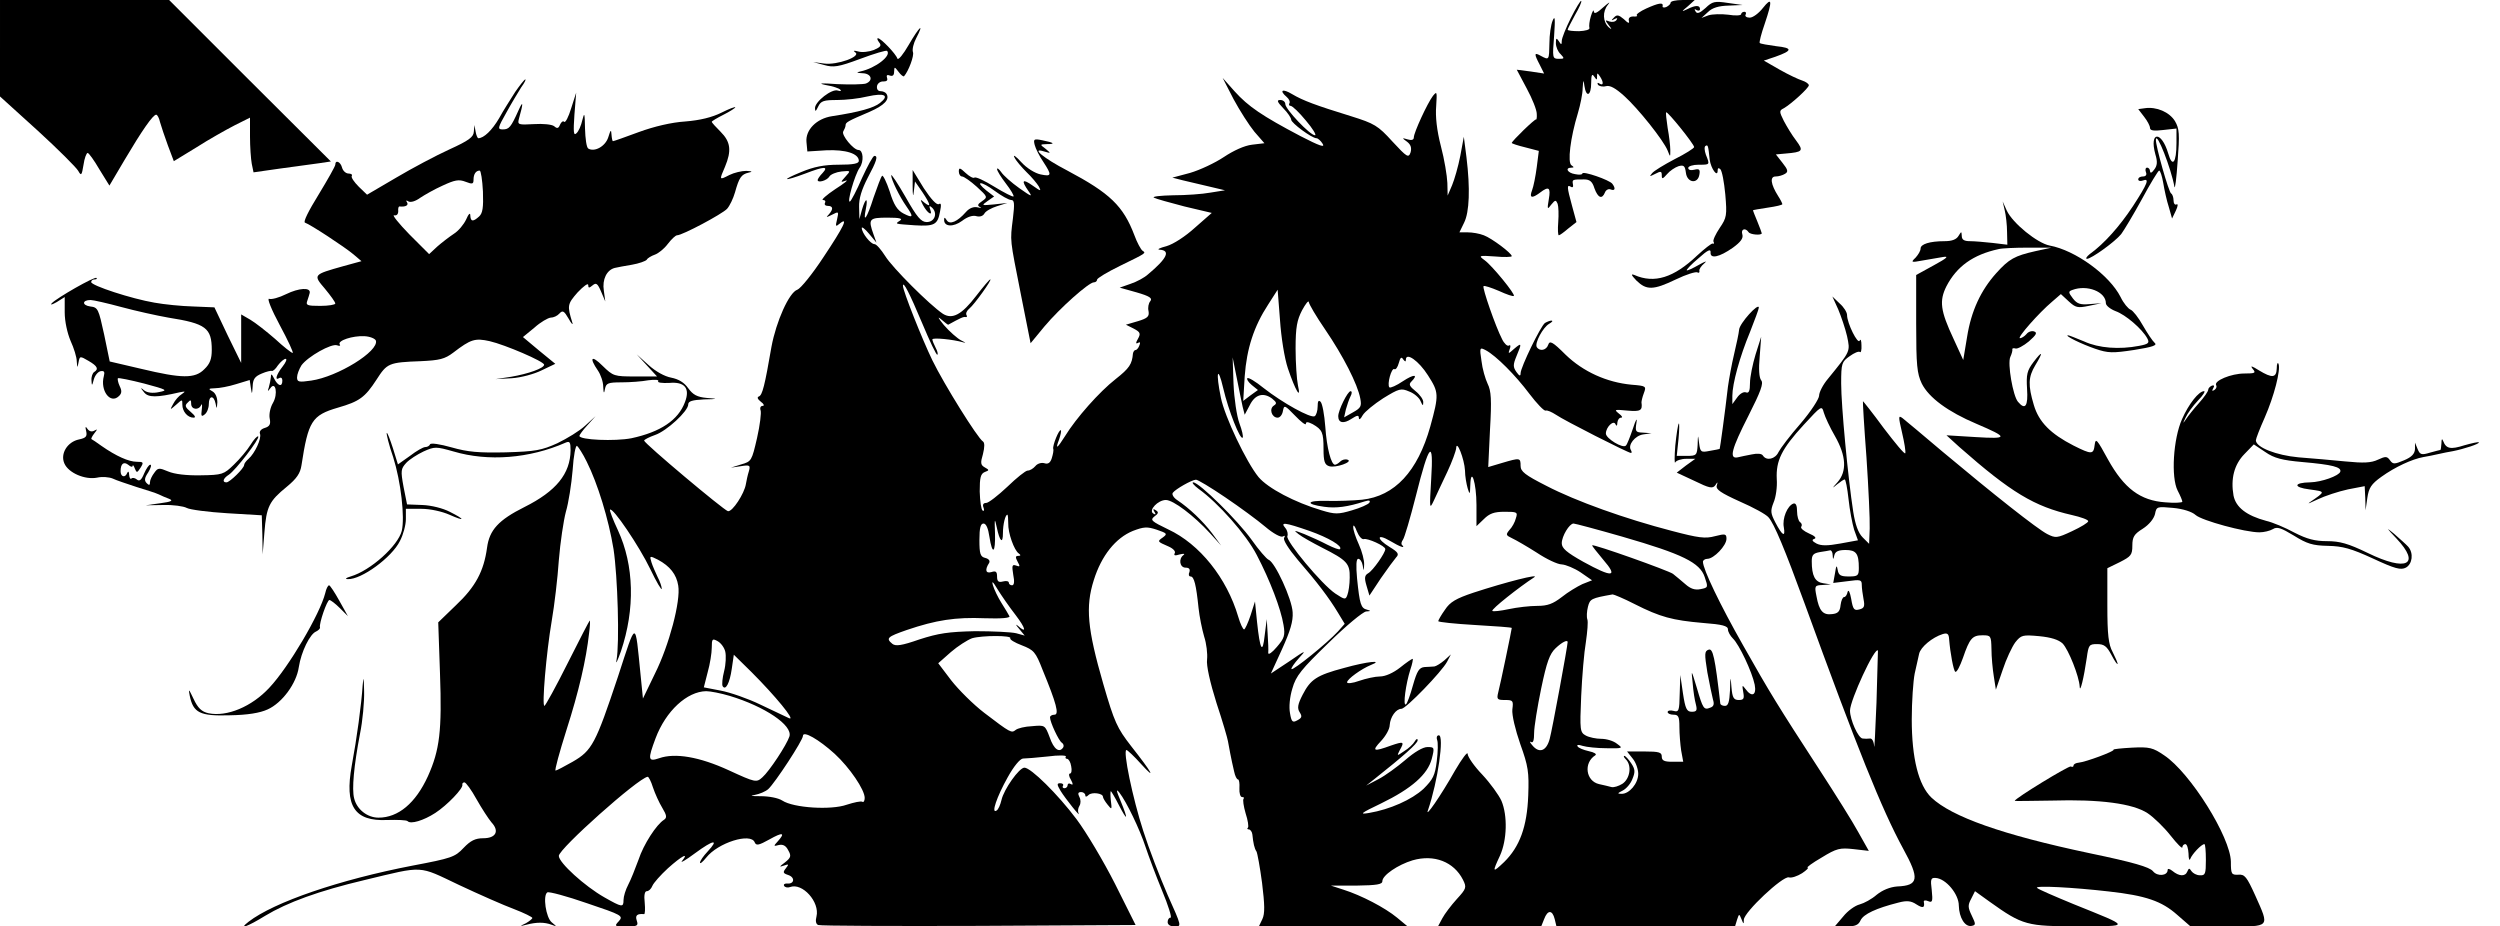 <?xml version="1.0" standalone="no"?>
<!DOCTYPE svg PUBLIC "-//W3C//DTD SVG 20010904//EN"
 "http://www.w3.org/TR/2001/REC-SVG-20010904/DTD/svg10.dtd">
<svg version="1.0" xmlns="http://www.w3.org/2000/svg"
 width="850pt" height="315pt" viewBox="0 0 850 315"
 preserveAspectRatio="xMidYMid meet">
<g transform="translate(0,315) scale(0.1,-0.1)"
fill="#000000" stroke="none">
<path d="M0 2986 l0 -164 128 -116 c70 -64 132 -126 138 -137 10 -18 12 -16
18 21 3 22 10 40 14 40 4 0 22 -25 40 -56 l34 -55 52 88 c58 98 96 153 107
153 4 0 10 -11 13 -25 4 -14 16 -50 27 -80 l20 -53 77 47 c42 27 101 60 130
75 l52 26 0 -64 c0 -35 3 -77 6 -93 l6 -29 91 13 c51 7 110 15 132 18 l40 6
-275 274 -275 275 -288 0 -287 0 0 -164z"/>
<path d="M5341 3089 c-17 -34 -31 -69 -31 -78 0 -14 -2 -14 -10 -1 -8 12 -10
11 -10 -7 0 -12 7 -29 16 -37 14 -15 13 -16 -6 -16 -22 0 -22 3 -16 78 4 59 3
71 -5 52 -6 -14 -11 -49 -11 -77 -1 -58 -1 -58 -29 -43 -23 13 -24 8 -4 -30
l15 -30 -46 7 -47 6 34 -64 c19 -35 34 -73 34 -86 1 -12 -1 -21 -2 -19 -4 3
-83 -74 -83 -80 0 -2 21 -9 46 -15 l46 -12 -7 -55 c-4 -31 -11 -66 -16 -79
-10 -26 -1 -29 27 -8 30 23 37 18 30 -22 -6 -35 -5 -37 8 -19 14 17 16 17 22
3 3 -9 4 -37 2 -62 -2 -25 -1 -45 2 -45 3 0 17 10 32 23 l28 22 -15 55 c-18
66 -18 73 -4 65 6 -4 9 0 7 8 -3 17 -2 17 38 17 19 0 28 -7 35 -30 12 -33 26
-39 36 -14 3 8 12 13 19 10 15 -6 18 3 6 19 -9 13 -102 45 -102 35 0 -4 -11
-5 -25 -2 -26 4 -35 22 -12 22 9 0 9 2 0 8 -14 9 -4 93 22 178 8 27 16 65 16
84 2 30 3 31 6 8 6 -41 23 -34 23 10 0 27 3 33 10 22 9 -13 10 -13 10 0 0 13
1 13 10 0 13 -20 12 -33 -2 -24 -6 4 -8 3 -5 -4 4 -5 16 -8 27 -5 14 4 33 -7
62 -33 47 -42 134 -151 148 -186 9 -23 9 -23 9 2 0 14 -4 48 -9 75 -4 28 -7
51 -5 53 4 5 95 -108 95 -118 0 -4 -30 -23 -66 -41 -36 -19 -71 -40 -77 -48
-10 -12 -9 -12 11 -2 19 10 22 9 22 -5 0 -14 3 -13 18 4 9 11 27 23 39 27 18
5 22 1 25 -22 4 -35 41 -40 46 -6 3 17 -1 20 -17 16 -12 -3 -21 -1 -21 6 0 6
16 11 35 11 39 0 39 -1 25 34 -5 14 -6 28 -1 30 8 5 9 1 14 -47 4 -30 27 -62
27 -37 0 9 3 10 9 5 6 -6 13 -44 17 -86 6 -71 5 -79 -19 -114 -14 -21 -24 -42
-21 -47 3 -5 2 -8 -3 -6 -4 1 -28 -18 -53 -41 -79 -75 -145 -96 -213 -66 -13
5 -11 0 7 -19 34 -33 57 -33 134 4 35 17 68 27 73 24 5 -3 8 -1 7 5 -2 5 6 17
17 26 11 9 3 7 -18 -5 -21 -12 -40 -21 -42 -19 -2 2 16 21 40 41 31 28 42 33
41 20 -2 -23 29 -17 76 16 26 19 36 32 32 45 -6 18 10 24 21 8 5 -9 45 -12 45
-4 0 2 -7 20 -15 40 -8 19 -15 37 -15 38 0 1 23 5 50 9 28 4 50 9 50 12 0 2
-6 15 -14 27 -26 41 -29 67 -9 67 10 0 24 4 32 9 12 7 10 14 -9 38 l-22 28 33
3 c59 5 62 9 36 44 -14 18 -32 48 -42 67 -16 32 -16 35 0 43 26 15 85 69 85
78 0 5 -10 12 -22 16 -13 4 -47 20 -77 37 l-54 31 39 13 c59 21 60 30 3 36
-28 4 -54 8 -56 11 -2 2 5 31 17 65 27 80 25 93 -6 54 -14 -18 -34 -33 -45
-33 -11 0 -17 5 -14 10 3 6 1 10 -4 10 -6 0 -11 -4 -11 -8 0 -5 -20 -6 -44 -2
-24 3 -54 2 -67 -2 l-24 -9 22 20 c15 15 37 21 70 22 l48 2 -50 7 c-45 7 -53
5 -76 -17 -20 -18 -29 -21 -34 -12 -5 8 -4 10 3 5 7 -4 12 -2 12 3 0 14 -15
14 -43 0 -21 -10 -21 -9 2 10 l23 21 -41 0 c-23 0 -41 -4 -41 -9 0 -5 -7 -11
-15 -15 -8 -3 -14 -1 -12 3 3 14 -14 11 -56 -8 -20 -9 -35 -20 -32 -23 4 -3
-2 -5 -12 -4 -11 0 -17 -5 -15 -14 3 -11 -2 -10 -17 5 -18 15 -24 16 -34 5
-10 -10 -9 -11 2 -5 9 5 12 4 7 -3 -4 -6 -14 -8 -24 -5 -15 6 -16 5 -2 -13 11
-14 11 -16 0 -7 -21 19 -22 54 -3 77 10 12 3 8 -15 -8 -22 -20 -32 -25 -33
-15 0 8 -5 1 -10 -16 -5 -16 -7 -34 -5 -40 2 -6 -14 -10 -35 -11 -22 0 -39 2
-39 5 0 3 12 26 25 50 14 24 24 46 21 48 -2 2 -18 -24 -35 -58z"/>
<path d="M3090 2998 c-19 -33 -36 -54 -39 -47 -5 16 -56 69 -66 69 -4 0 -2 -6
4 -14 9 -11 5 -16 -18 -26 -16 -6 -40 -9 -53 -5 -15 4 -19 3 -10 -3 21 -14
-62 -44 -106 -38 l-37 5 37 -10 c32 -9 48 -7 123 21 48 18 89 30 91 27 16 -16
-39 -59 -91 -70 -15 -3 -13 -5 8 -6 30 -1 37 -25 11 -35 -9 -3 -53 -4 -98 -2
-55 4 -67 3 -39 -3 24 -4 46 -11 50 -16 5 -4 1 -6 -8 -3 -20 8 -79 -38 -78
-60 0 -13 3 -11 11 6 9 19 19 22 64 22 29 0 75 5 103 12 59 13 76 4 43 -22
-21 -17 -71 -31 -163 -45 -53 -8 -91 -47 -87 -88 l3 -32 64 4 c66 3 111 -11
111 -36 0 -9 -18 -13 -68 -13 -50 0 -85 -7 -128 -25 -71 -29 -61 -33 14 -5 65
25 80 25 59 2 -10 -10 -17 -21 -17 -24 0 -11 32 -2 40 12 4 7 23 15 41 17 32
3 32 3 14 -17 -18 -20 -18 -21 1 -14 10 3 -6 -10 -36 -29 -30 -20 -49 -37 -42
-37 7 0 10 -4 7 -10 -3 -5 1 -10 9 -10 19 0 20 -11 4 -29 -11 -11 -9 -11 11
-1 23 12 23 11 17 -16 -6 -24 -5 -26 8 -15 33 27 14 -11 -54 -113 -38 -58 -78
-107 -89 -111 -28 -9 -72 -108 -88 -194 -23 -133 -31 -165 -43 -169 -7 -3 -4
-9 7 -18 10 -7 13 -14 6 -14 -7 0 -10 -7 -7 -15 3 -8 -2 -50 -12 -94 -18 -78
-19 -80 -54 -90 l-35 -11 34 5 c31 5 33 3 27 -18 -4 -12 -8 -32 -10 -43 -5
-32 -46 -95 -61 -92 -15 4 -284 230 -285 240 0 3 17 12 37 19 39 13 113 81
113 104 0 11 14 15 53 17 49 1 50 2 10 5 -33 3 -47 11 -63 33 -14 20 -33 31
-58 36 -22 4 -53 21 -77 43 l-40 36 34 -37 35 -38 -74 0 c-72 0 -75 1 -111 36
-38 38 -47 29 -16 -16 9 -13 18 -38 18 -55 1 -23 3 -25 6 -7 4 19 10 22 56 22
29 0 70 3 91 7 23 3 37 2 34 -3 -4 -5 13 -7 37 -6 53 5 72 -18 54 -65 -23 -62
-84 -102 -182 -123 -56 -11 -177 -6 -177 8 0 3 12 20 27 36 l28 31 -35 -32
c-19 -18 -62 -44 -95 -60 -53 -24 -74 -28 -175 -31 -92 -2 -129 1 -185 17 -39
11 -71 16 -73 10 -2 -5 -9 -9 -16 -9 -7 0 -30 -13 -52 -30 l-41 -29 -17 55
c-10 31 -19 54 -21 52 -2 -2 7 -40 22 -83 26 -82 40 -204 29 -250 -13 -51
-106 -135 -174 -155 -17 -5 -20 -9 -9 -9 45 -2 149 73 177 130 11 21 20 54 20
74 l0 35 53 0 c30 0 70 -9 95 -20 54 -24 55 -17 1 10 -23 12 -63 22 -93 23
l-52 2 -12 60 c-10 55 -9 61 9 81 11 12 38 29 59 39 38 17 42 17 102 0 118
-35 258 -24 381 30 14 6 17 2 17 -26 -1 -80 -49 -139 -157 -193 -88 -44 -119
-78 -127 -138 -11 -80 -39 -133 -106 -196 l-60 -58 6 -174 c7 -194 -1 -260
-41 -349 -42 -92 -101 -141 -168 -141 -38 0 -74 28 -83 66 -8 31 -1 109 20
219 9 44 15 109 14 145 -1 48 -2 53 -5 20 -4 -64 -20 -182 -37 -273 -25 -138
9 -190 120 -185 35 1 66 0 70 -4 10 -11 54 2 94 28 40 26 96 84 92 96 -1 4 2
8 7 8 5 0 24 -26 41 -57 18 -32 41 -67 51 -79 28 -30 15 -54 -28 -54 -27 0
-43 -8 -67 -33 -29 -31 -41 -35 -173 -60 -249 -48 -471 -124 -558 -191 -36
-28 -4 -17 56 20 76 46 183 85 339 122 204 49 180 50 321 -17 68 -32 152 -69
187 -82 34 -13 62 -27 62 -30 0 -3 -10 -11 -22 -18 -23 -11 -23 -11 2 -5 34 9
61 9 85 0 19 -7 19 -7 1 8 -20 16 -31 92 -15 102 6 3 66 -13 135 -37 119 -40
124 -43 108 -61 -16 -17 -15 -18 25 -18 38 0 42 2 36 20 -6 18 1 24 25 22 3 0
4 17 2 39 -3 25 0 39 7 39 7 0 15 8 19 18 4 10 28 37 53 60 47 42 73 56 48 25
-8 -9 12 2 44 26 64 47 83 49 43 6 -15 -16 -26 -32 -26 -38 0 -5 9 2 21 17 40
51 152 86 165 52 5 -12 14 -10 50 10 46 26 55 23 28 -7 -15 -16 -14 -17 4 -12
14 3 24 -2 32 -18 11 -19 9 -25 -11 -41 -20 -15 -21 -17 -4 -11 17 6 18 5 7
-9 -11 -14 -10 -17 8 -23 24 -8 21 -31 -3 -29 -9 1 -14 -3 -11 -8 3 -5 12 -7
20 -4 42 16 102 -51 90 -100 -4 -15 -2 -26 6 -29 7 -3 253 -4 546 -3 l533 3
-70 140 c-39 77 -98 176 -131 220 -63 84 -155 175 -177 175 -18 0 -70 -74 -78
-110 -4 -17 -11 -33 -17 -36 -19 -12 1 47 38 113 21 38 42 63 52 64 9 0 47 3
84 7 37 5 64 4 62 0 -3 -4 -1 -8 4 -8 5 0 12 -11 14 -25 3 -14 1 -25 -4 -25
-5 0 -4 -10 3 -21 8 -15 8 -19 0 -15 -6 4 -11 2 -11 -3 0 -6 -5 -11 -11 -11
-5 0 -8 4 -5 8 3 5 -1 9 -9 9 -12 0 -12 -4 1 -26 16 -26 71 -95 61 -76 -3 6
-2 17 3 25 5 8 5 21 0 30 -6 12 -5 17 6 17 7 0 14 -5 14 -11 0 -6 4 -6 11 1
11 11 49 6 49 -6 0 -4 7 -16 16 -27 14 -18 15 -17 11 13 -2 18 -2 33 0 33 1 0
14 -21 27 -47 30 -58 33 -52 6 14 -15 35 -16 43 -4 28 24 -31 69 -124 89 -185
10 -30 35 -97 56 -148 21 -50 34 -92 29 -92 -6 0 -10 -7 -10 -15 0 -9 9 -15
24 -15 24 0 24 0 -24 107 -26 60 -64 158 -83 218 -36 111 -70 275 -57 275 3 0
26 -21 50 -48 53 -58 37 -29 -34 61 -48 62 -57 81 -95 212 -54 187 -61 262
-32 353 26 83 74 143 133 167 37 14 48 15 81 4 35 -12 37 -14 21 -26 -20 -14
-20 -14 19 -31 16 -7 25 -17 21 -23 -4 -8 1 -9 17 -4 13 3 19 3 13 -2 -18 -13
-13 -43 7 -43 12 0 16 -5 13 -15 -4 -8 -2 -15 4 -15 12 0 19 -29 27 -107 3
-29 12 -73 19 -97 8 -24 12 -59 10 -78 -3 -20 10 -78 32 -148 21 -63 38 -122
39 -130 3 -17 11 -61 21 -103 3 -15 9 -27 13 -27 4 0 6 -13 5 -30 -1 -16 3
-30 9 -30 6 0 8 -2 5 -6 -3 -3 0 -25 7 -49 8 -24 11 -46 8 -49 -4 -3 -2 -6 3
-6 5 0 11 -8 12 -17 3 -30 7 -48 14 -58 3 -5 12 -54 19 -107 9 -74 10 -104 1
-123 l-12 -25 253 0 252 1 -35 29 c-41 34 -122 76 -182 95 l-43 14 88 0 c68 1
87 4 87 15 0 20 53 56 103 71 73 21 140 -5 171 -66 13 -26 12 -30 -21 -66 -19
-21 -41 -50 -49 -65 l-15 -28 176 0 175 0 10 25 c12 32 28 32 36 0 l6 -25 303
0 304 0 7 23 c7 21 7 21 15 2 7 -18 8 -18 8 -2 1 26 132 149 153 144 9 -3 29
4 45 14 15 10 24 19 19 19 -6 0 16 16 47 34 52 32 63 34 109 29 l52 -6 -36 64
c-19 35 -78 129 -130 209 -145 223 -170 264 -261 425 -79 139 -137 260 -137
285 0 5 7 10 15 10 22 0 65 45 65 68 0 17 -4 18 -39 9 -33 -9 -56 -6 -147 18
-158 41 -326 101 -426 153 -73 37 -88 49 -88 68 0 28 -2 28 -63 10 l-47 -14 6
127 c6 102 4 132 -8 156 -8 17 -18 51 -21 78 -7 46 -6 47 15 36 35 -19 100
-84 148 -148 25 -33 50 -59 55 -57 6 2 21 -5 35 -14 27 -19 246 -130 255 -130
4 0 3 4 0 10 -11 17 14 49 42 53 l28 4 -28 2 c-26 1 -28 3 -23 34 3 19 -2 11
-12 -20 -10 -29 -20 -55 -24 -58 -10 -11 -68 24 -68 41 0 22 27 48 33 31 3 -7
6 -5 6 6 1 9 6 17 13 17 6 0 3 6 -8 14 -17 14 -15 14 29 10 45 -4 52 0 48 28
0 4 3 18 8 31 9 24 8 25 -42 29 -84 8 -164 44 -224 102 -44 44 -54 49 -59 34
-6 -19 -29 -24 -39 -8 -8 13 21 67 42 79 10 6 14 10 8 11 -5 0 -15 -4 -22 -8
-14 -9 -83 -151 -83 -171 0 -11 -4 -10 -14 4 -12 17 -12 25 0 54 19 45 18 47
-8 25 -20 -18 -21 -18 -15 -1 4 10 3 16 -3 12 -5 -3 -16 7 -23 22 -22 42 -68
175 -63 180 2 3 26 -5 52 -16 26 -12 49 -20 51 -17 6 5 -73 102 -99 121 -22
16 -21 17 35 13 31 -3 57 -2 57 1 0 10 -68 61 -95 71 -15 6 -39 10 -55 10
l-28 0 16 33 c18 36 21 116 8 222 l-9 70 -12 -65 c-7 -36 -20 -81 -28 -100
l-15 -35 -1 43 c-1 24 -10 80 -22 125 -14 54 -19 101 -16 136 3 49 3 52 -11
35 -19 -25 -65 -125 -65 -141 0 -9 -8 -11 -21 -7 -20 6 -20 5 -2 -8 13 -10 16
-21 12 -36 -7 -20 -12 -17 -62 37 -49 54 -61 61 -141 86 -120 37 -163 53 -200
75 -33 20 -45 13 -18 -10 8 -7 12 -16 9 -21 -3 -5 -1 -9 4 -9 6 0 29 -22 52
-50 23 -27 37 -50 31 -50 -17 0 -101 89 -101 106 0 8 -8 14 -17 14 -13 0 -11
-6 10 -28 15 -15 27 -33 27 -39 0 -11 70 -63 86 -63 5 0 15 -9 21 -19 9 -14
-11 -7 -75 26 -131 69 -178 101 -224 152 l-41 46 37 -72 c21 -39 53 -89 71
-111 l34 -39 -42 -5 c-26 -3 -63 -20 -96 -42 -30 -20 -81 -44 -115 -54 l-60
-16 35 -9 c18 -4 59 -14 89 -21 l55 -13 -50 -8 c-27 -5 -84 -9 -127 -9 -42 -1
-71 -4 -65 -8 7 -4 54 -17 104 -30 l93 -22 -57 -50 c-33 -30 -73 -56 -97 -63
-23 -6 -33 -11 -24 -12 39 -2 27 -29 -39 -84 -12 -11 -38 -25 -59 -32 l-37
-13 57 -16 c45 -13 55 -20 47 -30 -6 -7 -9 -22 -6 -34 3 -18 -3 -24 -36 -34
l-41 -12 26 -13 c23 -12 25 -17 15 -35 -8 -14 -8 -18 0 -14 7 5 9 1 5 -8 -3
-9 -9 -16 -13 -16 -4 0 -8 -6 -9 -12 -3 -36 -12 -50 -59 -87 -55 -43 -134
-132 -172 -194 -27 -43 -34 -47 -20 -11 5 15 8 29 6 31 -6 5 -29 -52 -26 -63
2 -5 -1 -19 -5 -32 -5 -16 -13 -21 -25 -17 -10 3 -24 -1 -31 -10 -7 -8 -18
-15 -26 -15 -7 0 -38 -25 -69 -55 -32 -30 -64 -55 -72 -55 -10 0 -13 -6 -9
-16 3 -8 2 -13 -3 -10 -5 3 -9 32 -10 65 0 47 3 60 17 66 16 6 16 7 0 16 -14
8 -15 15 -6 45 6 24 6 39 0 43 -18 11 -132 194 -172 276 -34 70 -100 236 -100
253 0 19 23 -26 65 -126 26 -62 49 -111 52 -108 3 2 0 13 -6 24 -6 12 -11 24
-11 28 0 7 71 0 105 -10 11 -3 8 -1 -6 6 -14 7 -41 31 -60 53 -18 22 -23 31
-10 20 13 -11 24 -20 25 -19 40 22 52 28 59 26 5 -1 6 2 3 7 -3 5 1 15 10 22
17 14 78 99 71 99 -3 0 -24 -25 -48 -56 -49 -64 -81 -81 -113 -61 -45 30 -172
157 -196 196 -14 22 -30 41 -37 41 -13 0 -43 38 -43 55 0 5 11 -3 25 -20 l25
-30 -10 28 c-19 53 -15 57 48 57 40 0 53 -3 42 -10 -18 -12 -19 -11 50 -16 67
-4 78 2 86 46 5 24 4 31 -4 26 -7 -4 -26 16 -51 54 l-38 62 0 -54 c0 -33 2
-41 4 -19 l4 34 25 -36 c28 -42 31 -55 7 -36 -15 13 -15 12 -5 -8 15 -28 34
-40 25 -16 -5 14 -3 15 6 7 20 -19 9 -49 -18 -49 -19 0 -33 16 -72 85 -27 47
-49 80 -49 74 0 -14 28 -72 52 -106 25 -36 23 -41 -10 -24 -21 11 -33 29 -47
75 -11 33 -23 57 -26 53 -4 -4 -16 -37 -29 -74 -22 -70 -37 -91 -26 -38 8 40
-1 38 -13 -2 l-9 -33 -1 41 c-1 29 9 60 29 99 31 58 36 75 23 75 -5 0 -23 -34
-42 -75 -18 -42 -37 -78 -41 -80 -12 -8 16 91 33 115 15 21 12 60 -4 60 -17 0
-59 51 -52 63 4 7 8 16 8 21 0 10 7 14 82 46 50 22 69 42 57 61 -3 5 -12 9
-20 9 -9 0 -14 7 -12 18 2 9 12 16 22 15 11 0 15 4 12 12 -3 9 0 12 10 8 9 -3
14 1 14 13 1 18 1 18 15 0 8 -11 17 -18 19 -15 15 17 35 70 30 82 -3 9 2 30
11 47 29 56 11 40 -25 -22z m1289 -1101 c25 -74 46 -110 34 -57 -4 19 -8 76
-8 125 0 73 5 97 22 130 12 22 22 35 23 28 0 -6 25 -49 56 -94 60 -88 110
-185 119 -234 5 -26 2 -32 -25 -47 l-30 -17 6 27 c4 15 11 35 16 45 5 9 5 17
0 17 -10 0 -42 -65 -42 -85 0 -23 18 -27 45 -9 20 13 25 13 25 3 1 -8 6 -4 13
9 7 12 39 38 70 58 54 33 60 35 88 23 17 -6 35 -22 39 -33 7 -16 9 -17 9 -4 1
9 -11 26 -26 38 -20 16 -24 23 -15 32 26 26 10 27 -28 2 -22 -15 -43 -24 -46
-21 -9 9 7 68 17 62 4 -3 11 6 15 21 5 19 9 22 15 12 6 -8 9 -9 9 -1 0 27 44
-4 75 -53 37 -58 38 -65 8 -174 -43 -153 -121 -237 -232 -249 -31 -3 -84 -5
-119 -4 -70 2 -76 -11 -10 -20 41 -6 81 0 137 18 16 5 21 4 17 -4 -4 -6 -31
-18 -59 -26 -47 -14 -58 -14 -104 0 -91 27 -182 75 -214 113 -41 50 -115 205
-128 270 -18 87 -11 113 8 32 18 -77 58 -177 66 -168 3 3 -2 25 -11 49 -9 24
-18 85 -20 134 l-3 90 14 -70 c7 -38 17 -82 20 -98 l7 -27 17 32 c18 37 46 45
76 23 16 -13 17 -17 6 -24 -17 -11 -7 -41 13 -41 8 0 16 10 18 23 4 21 6 20
41 -16 20 -21 37 -34 37 -28 0 8 7 7 23 -1 33 -19 37 -28 37 -85 0 -42 4 -53
19 -58 22 -7 83 15 63 22 -8 3 -19 0 -25 -6 -6 -6 -14 -11 -18 -11 -13 0 -28
56 -33 129 -3 41 -10 79 -16 85 -7 7 -10 2 -10 -16 0 -15 -5 -30 -10 -33 -13
-8 -109 45 -174 96 -27 22 -52 37 -55 33 -3 -3 3 -13 15 -23 l21 -17 -25 -18
-25 -19 5 84 c7 94 31 169 80 244 l32 50 8 -103 c4 -59 15 -129 27 -165z
m-2384 -317 c37 -74 74 -194 91 -297 14 -92 21 -321 10 -378 -3 -16 3 -3 15
30 49 145 45 293 -10 412 -17 36 -29 68 -27 70 9 10 100 -125 137 -202 21 -44
39 -74 39 -67 0 7 -6 25 -14 40 -7 15 -17 37 -21 50 -7 23 -6 23 22 9 41 -22
63 -50 69 -88 9 -52 -31 -203 -79 -299 l-41 -85 -8 80 c-19 189 -13 190 -77
-6 -76 -228 -88 -251 -154 -289 -28 -16 -55 -30 -58 -30 -4 0 13 62 37 138 42
131 67 239 77 330 3 23 4 42 2 42 -1 0 -35 -65 -75 -145 -40 -80 -76 -145 -79
-145 -9 0 6 178 25 290 9 52 20 145 24 205 5 61 16 135 24 165 9 30 19 94 23
142 3 48 10 85 15 82 4 -3 20 -27 33 -54z m2986 -30 c0 -19 5 -46 9 -60 7 -23
8 -22 9 10 2 67 21 8 21 -67 l0 -72 25 24 c19 19 35 25 70 25 43 0 46 -1 39
-22 -3 -13 -13 -31 -22 -40 -13 -16 -12 -18 9 -28 13 -6 51 -28 84 -49 33 -22
71 -40 85 -40 14 -1 43 -13 64 -27 l39 -27 -33 -13 c-17 -8 -49 -27 -70 -44
-30 -23 -48 -30 -83 -30 -26 0 -69 -5 -97 -11 -28 -6 -54 -9 -56 -6 -5 5 91
81 142 114 22 14 -96 -16 -206 -52 -60 -20 -80 -32 -97 -58 -13 -18 -23 -36
-23 -39 0 -3 56 -9 125 -13 69 -4 125 -8 125 -10 0 -5 -39 -193 -46 -219 -6
-24 -3 -26 23 -26 27 0 29 -2 25 -32 -2 -19 10 -69 27 -118 27 -75 30 -95 27
-175 -4 -106 -29 -174 -82 -226 -40 -38 -41 -36 -14 22 24 53 26 136 5 186 -9
20 -38 60 -65 89 -28 29 -50 61 -50 71 0 9 -19 -16 -43 -57 -49 -87 -103 -164
-92 -135 34 99 56 255 37 255 -6 0 -9 -7 -6 -15 4 -9 3 -41 -1 -73 -6 -49 -13
-62 -45 -94 -40 -37 -114 -70 -185 -82 -35 -6 -29 -1 40 32 105 51 159 99 173
152 10 39 9 40 -15 40 -15 0 -44 -17 -75 -44 -27 -23 -68 -53 -91 -65 l-42
-22 29 23 c97 77 146 120 146 131 0 7 -5 5 -10 -4 -5 -9 -21 -24 -36 -33 -25
-17 -25 -17 -15 3 17 30 14 31 -30 16 -60 -22 -66 -19 -34 15 16 17 30 41 30
55 2 27 21 55 40 55 15 0 137 126 155 160 l13 25 -22 -20 c-13 -11 -28 -20
-34 -21 -7 0 -22 -2 -34 -2 -18 -2 -25 -13 -39 -62 -9 -33 -20 -63 -24 -65
-11 -7 0 71 15 118 7 20 10 37 8 37 -3 0 -22 -13 -43 -30 -23 -18 -50 -30 -68
-30 -16 0 -48 -7 -71 -15 -22 -8 -41 -10 -41 -5 0 11 49 46 81 59 46 18 -12
12 -91 -10 -94 -25 -114 -39 -141 -91 -17 -33 -19 -46 -10 -60 9 -14 7 -19 -8
-27 -16 -9 -20 -6 -25 24 -4 21 -1 55 8 84 12 43 31 66 123 155 59 58 117 106
128 107 16 1 17 2 3 6 -21 5 -25 18 -34 106 -4 44 -3 67 4 67 6 0 13 -10 15
-22 4 -22 4 -21 5 2 1 14 -7 45 -18 69 -11 24 -20 51 -19 60 0 9 6 2 12 -15 7
-17 17 -29 24 -27 12 4 73 -23 73 -34 0 -13 -42 -73 -58 -82 -12 -7 -14 -15
-6 -42 l10 -34 39 59 c22 32 46 64 52 71 11 11 6 18 -22 35 -46 28 -45 48 1
21 35 -21 54 -27 41 -14 -4 3 -2 11 3 18 5 6 25 74 44 149 45 180 61 197 52
56 -6 -102 -6 -104 10 -70 9 19 29 63 45 96 16 34 29 70 30 80 1 32 28 -37 30
-76z m-815 -91 c49 -33 110 -78 136 -100 27 -23 53 -37 60 -33 7 4 8 3 4 -5
-4 -7 15 -37 46 -74 66 -76 107 -130 137 -180 l23 -38 -23 -26 c-37 -40 -152
-133 -158 -128 -2 3 9 19 25 37 27 29 25 29 -33 -11 l-62 -41 38 83 c28 62 38
95 36 125 -2 45 -60 171 -82 179 -7 3 -33 33 -57 67 -48 67 -179 196 -199 196
-6 0 2 -10 18 -22 67 -48 162 -155 198 -225 45 -86 82 -183 91 -238 6 -35 3
-45 -23 -75 -16 -19 -29 -28 -29 -20 1 8 0 38 -2 65 l-3 50 -7 -55 c-7 -66
-16 -50 -26 45 l-7 70 -15 -47 c-9 -27 -19 -48 -22 -48 -4 0 -13 19 -20 43
-39 132 -131 247 -238 297 -58 28 -62 32 -47 44 14 10 15 15 5 21 -9 6 -11 4
-5 -5 6 -9 4 -11 -4 -6 -17 11 16 46 43 46 25 0 95 -53 150 -113 l38 -42 -31
42 c-31 41 -77 85 -119 113 -12 8 -19 20 -14 25 9 12 63 43 78 44 5 1 50 -26
100 -60z m-738 -88 c-1 -33 20 -92 36 -103 7 -5 7 -8 -2 -8 -10 0 -10 -5 -2
-20 9 -16 8 -18 -5 -13 -14 5 -15 0 -10 -31 5 -24 3 -36 -4 -36 -6 0 -11 4
-11 9 0 5 -9 7 -20 4 -15 -4 -20 0 -20 17 0 16 -4 20 -19 15 -20 -6 -23 8 -8
31 4 7 -1 14 -13 17 -17 4 -20 14 -20 61 0 41 4 56 14 56 9 0 16 -17 20 -45
10 -64 21 -56 19 12 -2 51 -1 53 6 20 10 -48 21 -59 21 -19 0 29 8 62 15 62 2
0 3 -13 3 -29z m1024 -26 c65 -23 114 -52 104 -62 -2 -3 -21 4 -43 15 -21 11
-56 27 -78 36 -36 14 -38 14 -20 0 11 -9 47 -29 80 -46 85 -43 95 -54 94 -102
0 -23 -4 -49 -8 -59 -6 -17 -9 -16 -41 5 -46 31 -169 179 -163 195 3 7 0 20
-7 28 -18 21 -2 19 82 -10z m1065 -20 c204 -59 263 -88 279 -137 12 -35 12
-36 -14 -41 -19 -4 -34 1 -52 17 -14 12 -33 28 -42 35 -15 11 -270 102 -275
97 -1 -1 16 -23 38 -49 52 -60 32 -62 -68 -7 -57 32 -73 46 -73 63 0 24 26 67
40 67 5 0 80 -20 167 -45z m-2064 -266 c35 -46 39 -65 7 -36 -8 6 -6 2 5 -11
l19 -23 -29 8 c-17 4 -79 7 -140 7 -90 -2 -124 -7 -189 -28 -60 -21 -81 -24
-92 -15 -23 19 -17 24 49 47 100 34 166 44 264 40 59 -2 89 1 85 7 -3 6 -15
26 -27 45 -12 19 -25 46 -29 60 -5 17 0 13 16 -14 13 -21 40 -60 61 -87z
m2105 37 c87 -44 128 -55 232 -64 66 -5 85 -10 85 -22 0 -8 8 -22 17 -31 21
-20 65 -113 74 -157 7 -36 -10 -44 -31 -15 -12 16 -12 14 -8 -10 4 -22 2 -27
-15 -27 -17 0 -22 7 -25 43 -3 40 -4 40 -5 -10 -2 -40 -6 -53 -17 -53 -8 0
-15 3 -16 8 -18 157 -25 189 -40 183 -14 -5 -14 -14 -4 -77 7 -38 16 -80 19
-92 5 -16 3 -24 -9 -28 -22 -9 -25 -4 -46 68 -19 63 -19 63 -14 16 2 -27 7
-59 11 -73 5 -20 3 -25 -14 -25 -17 0 -22 10 -30 63 l-9 62 -2 -64 c-1 -58 -3
-63 -21 -58 -11 3 -20 1 -20 -4 0 -5 9 -9 20 -9 17 0 20 -7 20 -42 0 -24 3
-60 6 -80 l7 -38 -37 0 c-28 0 -36 4 -36 18 0 14 -9 17 -59 17 l-59 0 19 -24
c11 -13 19 -37 19 -52 0 -33 -31 -69 -57 -68 -15 0 -14 2 4 11 12 6 27 23 33
39 10 24 10 33 -4 54 -9 14 -20 25 -23 25 -4 0 -2 -5 5 -12 21 -21 14 -66 -12
-83 -13 -8 -29 -13 -37 -11 -8 2 -27 7 -42 10 -45 10 -54 72 -13 98 6 4 -3 10
-22 14 -18 4 -35 11 -38 16 -4 6 2 7 17 2 13 -4 50 -8 81 -8 56 -1 57 0 36 15
-12 10 -36 17 -54 17 -17 0 -41 5 -52 11 -20 11 -21 17 -16 134 3 67 10 150
16 184 5 35 8 69 5 77 -3 8 -2 27 2 43 7 27 11 29 84 42 4 0 38 -14 75 -33z
m-2123 -116 c-3 -4 15 -15 39 -24 41 -16 47 -22 71 -84 47 -114 57 -152 40
-152 -8 0 -15 -4 -15 -9 0 -16 30 -80 40 -86 6 -4 8 -11 5 -16 -13 -20 -32 -7
-46 34 -16 42 -16 42 -60 38 -24 -1 -49 -7 -56 -13 -14 -11 -17 -10 -106 58
-38 29 -88 79 -113 111 l-44 58 43 38 c23 20 56 41 72 47 35 10 136 10 130 0z
m-969 -46 c3 -13 2 -43 -4 -66 -6 -23 -8 -46 -5 -51 10 -16 24 10 31 59 l7 48
60 -59 c80 -80 152 -167 128 -157 -10 5 -53 25 -97 46 -43 21 -104 42 -136 48
l-57 11 13 51 c8 28 14 66 14 84 0 30 2 32 20 22 11 -6 23 -22 26 -36z m2864
33 c0 -13 -53 -301 -61 -329 -11 -42 -36 -51 -60 -21 -8 9 -9 14 -3 10 7 -4
10 7 10 31 0 20 11 88 24 151 19 91 29 118 49 137 22 21 41 30 41 21z m-2849
-183 c119 -36 215 -100 203 -138 -9 -28 -68 -118 -92 -139 -20 -18 -23 -18
-114 24 -100 46 -183 60 -237 41 -38 -13 -39 -4 -12 68 35 93 107 159 172 160
14 0 50 -7 80 -16z m357 -197 c51 -47 102 -122 102 -150 0 -10 -4 -16 -8 -13
-5 3 -28 -2 -53 -10 -53 -19 -181 -11 -219 14 -14 9 -45 15 -75 15 -29 0 -38
1 -20 4 17 3 38 12 47 20 23 21 118 166 118 181 0 19 54 -12 108 -61z m-618
-114 c7 -21 21 -52 32 -70 15 -25 16 -33 6 -40 -26 -16 -70 -84 -87 -136 -11
-30 -26 -68 -35 -85 -9 -17 -16 -40 -16 -52 0 -26 -5 -25 -65 9 -67 38 -155
118 -155 141 0 24 269 264 302 269 3 1 12 -16 18 -36z"/>
<path d="M1752 2838 c-15 -24 -41 -64 -55 -90 -24 -41 -52 -68 -71 -68 -2 0
-7 10 -9 23 l-4 22 -2 -23 c-1 -18 -17 -30 -83 -60 -46 -21 -127 -64 -181 -96
l-99 -58 -28 27 c-16 16 -27 32 -24 37 3 4 -2 8 -11 8 -9 0 -19 9 -22 20 -5
20 -23 28 -23 10 0 -5 -26 -51 -57 -102 -34 -55 -53 -93 -46 -95 18 -6 134
-82 165 -108 l27 -23 -62 -17 c-103 -29 -103 -29 -62 -77 19 -23 35 -45 35
-50 0 -4 -23 -8 -51 -8 -45 0 -50 2 -44 18 3 9 7 21 8 26 4 20 -37 17 -80 -4
-24 -12 -50 -19 -58 -16 -8 3 8 -37 36 -89 28 -52 48 -95 44 -95 -4 0 -31 21
-60 48 -30 26 -67 55 -84 65 l-31 18 0 -82 0 -83 -46 94 -45 95 -72 3 c-40 1
-99 7 -132 13 -77 13 -215 58 -215 70 0 5 5 9 12 9 6 0 9 2 6 5 -6 6 -135 -68
-152 -86 -6 -7 1 -5 17 4 l27 17 0 -52 c0 -31 9 -71 20 -97 11 -24 21 -55 21
-70 2 -23 2 -24 6 -3 4 22 5 22 34 5 31 -18 35 -28 19 -38 -5 -3 -10 -16 -9
-28 1 -20 2 -20 8 3 4 14 14 26 23 28 12 2 15 -2 11 -17 -13 -49 22 -96 51
-68 10 9 11 18 3 34 -6 13 -8 25 -6 27 2 2 42 -6 89 -18 78 -21 82 -23 51 -29
-22 -5 -40 -2 -50 5 -14 12 -15 11 -1 -6 14 -18 43 -18 120 0 21 4 22 4 8 -6
-10 -6 -23 -21 -29 -33 -12 -22 -12 -22 10 -3 21 19 21 19 21 0 0 -23 18 -44
38 -44 9 0 5 7 -9 19 -19 16 -22 22 -11 32 10 11 12 10 12 -4 0 -20 26 -23 34
-4 3 6 4 0 2 -16 -3 -22 -1 -25 10 -16 8 6 14 22 14 35 0 30 17 31 23 2 4 -20
4 -20 6 4 0 16 -6 31 -16 37 -16 9 -15 10 8 11 14 0 47 6 72 14 l46 14 4 -27
c4 -24 4 -23 6 5 1 25 7 34 31 44 16 7 31 10 34 9 3 -2 13 6 21 19 9 12 21 22
26 22 6 0 1 -12 -10 -26 -22 -28 -28 -50 -11 -39 6 3 10 -1 10 -9 0 -23 -15
-19 -28 7 -8 16 -11 18 -11 5 -1 -9 -4 -25 -7 -35 -5 -15 -4 -15 5 -3 18 26
27 -19 9 -50 -9 -15 -14 -39 -11 -53 4 -19 0 -27 -17 -32 -13 -4 -19 -12 -16
-20 6 -16 -18 -67 -39 -85 -8 -7 -15 -16 -15 -21 0 -11 -49 -59 -60 -59 -16 0
-11 14 8 26 23 15 106 123 100 130 -3 3 -15 -10 -26 -28 -11 -18 -37 -49 -57
-68 -34 -33 -39 -35 -113 -36 -48 -1 -89 4 -110 13 -31 13 -35 13 -47 -4 -8
-10 -15 -25 -15 -32 0 -11 -3 -12 -11 -4 -9 9 -8 18 5 37 9 15 12 26 7 26 -5
0 -14 -14 -21 -30 -9 -22 -16 -28 -25 -20 -6 5 -15 7 -18 3 -4 -3 -7 2 -8 13
0 10 -3 13 -6 7 -7 -19 -23 -15 -23 5 0 26 11 34 27 21 7 -6 13 -8 14 -3 0 5
4 1 7 -8 7 -17 8 -16 20 2 11 18 10 20 -13 20 -27 0 -70 19 -120 54 -16 12
-32 22 -34 23 -2 1 2 10 10 20 11 14 11 15 0 9 -8 -5 -17 -3 -23 5 -7 11 -9 9
-5 -7 4 -18 -1 -23 -24 -28 -40 -8 -65 -49 -50 -82 14 -32 70 -56 111 -48 17
4 41 2 53 -3 12 -6 49 -18 82 -29 33 -10 67 -21 75 -25 8 -4 24 -11 35 -15 15
-6 8 -10 -30 -15 l-50 -7 60 1 c33 1 69 -4 80 -10 11 -6 73 -14 138 -18 l117
-7 2 -66 1 -67 6 75 c7 88 16 106 76 155 34 28 46 46 50 73 23 150 35 170 124
196 73 21 92 35 131 95 36 56 41 59 151 63 63 3 81 7 110 29 60 46 74 50 124
39 52 -12 185 -69 185 -80 0 -12 -54 -31 -112 -41 l-53 -8 55 3 c31 2 76 14
102 27 l46 22 -55 45 -55 46 39 32 c21 19 46 33 55 34 10 0 23 6 30 14 11 12
16 9 31 -17 10 -18 16 -24 13 -14 -18 58 -17 63 18 103 20 21 36 33 36 25 0
-11 3 -11 15 -1 12 10 17 6 29 -22 l14 -33 -5 37 c-6 38 10 70 37 77 8 2 35 7
59 11 23 4 46 12 50 17 3 6 16 13 27 17 12 4 32 20 44 36 13 17 27 30 32 30
18 0 153 72 170 90 9 10 21 35 27 56 14 50 21 61 46 67 15 3 13 5 -8 6 -15 0
-41 -6 -57 -14 -35 -18 -35 -18 -15 28 23 55 19 85 -15 119 -16 16 -30 31 -30
34 0 2 18 13 40 24 22 11 40 23 40 25 0 3 -21 -5 -47 -18 -32 -16 -73 -26
-123 -30 -47 -3 -106 -17 -158 -36 -46 -17 -85 -31 -88 -31 -2 0 -4 10 -5 23
-1 18 -3 16 -11 -10 -10 -31 -47 -51 -68 -38 -6 4 -10 34 -11 68 -1 53 -2 57
-9 29 -4 -19 -13 -39 -20 -45 -10 -10 -11 4 -7 63 l6 75 -17 -53 c-9 -30 -20
-51 -24 -46 -4 4 -10 -1 -14 -10 -5 -13 -10 -14 -20 -5 -8 6 -37 9 -69 7 -52
-3 -56 -2 -51 17 16 56 15 66 -1 30 -26 -58 -32 -65 -54 -65 -18 0 -17 5 13
58 17 31 40 69 50 85 11 15 17 27 14 27 -3 0 -18 -19 -34 -42z m-110 -339 c2
-55 -1 -74 -13 -85 -21 -19 -29 -18 -30 4 0 10 -6 5 -14 -14 -8 -17 -26 -39
-42 -49 -15 -10 -40 -29 -56 -43 l-28 -26 -67 67 c-37 38 -60 67 -52 65 9 -2
14 4 14 14 -1 10 1 17 5 16 20 -2 31 4 25 14 -5 7 -3 8 5 3 8 -4 24 1 39 12
15 10 50 30 77 42 41 19 55 22 78 13 23 -9 27 -8 27 7 0 19 8 31 21 31 4 0 9
-32 11 -71z m-1229 -393 c48 -13 120 -29 160 -36 127 -20 147 -35 147 -110 0
-30 -6 -47 -25 -65 -32 -33 -77 -32 -215 1 l-107 25 -19 92 c-19 87 -21 92
-47 95 -29 4 -28 22 1 22 9 0 57 -11 105 -24z m865 -114 c11 -36 -130 -123
-220 -136 -42 -6 -48 -5 -48 11 0 10 7 28 15 41 22 30 102 75 121 68 8 -3 13
-2 9 3 -8 13 44 30 84 28 19 -1 36 -8 39 -15z"/>
<path d="M7292 2782 l-22 -3 20 -26 c11 -14 20 -31 20 -38 0 -9 13 -11 45 -7
l45 5 0 -49 c0 -68 -14 -85 -28 -36 -23 78 -65 76 -44 -2 8 -26 7 -39 -4 -53
-8 -11 -13 -13 -14 -5 0 6 -4 12 -10 12 -5 0 -7 -7 -4 -15 4 -9 0 -15 -10 -15
-9 0 -16 -4 -16 -10 0 -5 7 -7 15 -4 25 10 17 -10 -33 -87 -45 -68 -97 -127
-147 -163 -11 -9 -15 -16 -9 -16 14 0 94 57 116 84 9 12 41 65 70 118 29 54
56 98 59 98 4 0 10 -19 14 -42 4 -24 12 -61 19 -82 l11 -39 13 27 c7 15 8 24
2 21 -5 -3 -10 3 -10 14 0 10 -4 21 -8 23 -8 3 -53 162 -52 183 2 30 52 -98
63 -160 2 -11 7 28 11 87 7 92 6 110 -9 136 -19 31 -63 50 -103 44z"/>
<path d="M3518 2657 c3 -12 16 -38 29 -57 30 -46 29 -51 -9 -43 -19 4 -47 21
-66 42 -18 20 -29 27 -23 16 5 -11 24 -33 41 -50 17 -16 36 -39 42 -49 9 -17
7 -17 -21 3 -35 25 -40 18 -14 -19 15 -21 10 -19 -31 10 -27 19 -55 44 -62 55
-8 11 -14 15 -14 10 0 -6 14 -28 30 -49 17 -22 28 -41 26 -44 -3 -2 -32 13
-65 33 -34 21 -64 35 -68 31 -4 -3 -17 4 -30 16 -19 18 -23 19 -23 5 0 -9 5
-17 11 -17 6 0 29 -16 50 -35 37 -34 38 -35 18 -49 -15 -10 -17 -15 -7 -20 7
-3 4 -4 -8 -1 -13 3 -28 -2 -40 -16 -29 -33 -55 -44 -65 -28 -7 11 -9 11 -9 1
0 -23 31 -25 61 -3 18 14 37 20 49 16 11 -3 22 0 27 9 4 8 24 19 43 25 l35 11
-45 -5 c-43 -4 -44 -4 -23 11 l23 16 -26 20 c-42 34 -18 33 28 -1 23 -17 48
-31 56 -31 11 0 12 -12 6 -62 -10 -81 -11 -66 27 -259 l33 -166 47 57 c52 62
151 150 168 150 6 0 11 4 11 9 0 5 35 26 78 47 92 45 89 43 76 52 -5 4 -18 27
-27 52 -38 100 -83 143 -228 220 -81 42 -126 80 -79 65 24 -7 24 -7 5 9 -20
15 -20 15 4 16 31 0 25 5 -15 13 -29 6 -31 4 -26 -16z"/>
<path d="M6816 2435 c4 -16 8 -50 8 -74 l1 -43 -50 6 c-27 3 -62 6 -77 6 -20
0 -28 5 -28 18 -1 16 -1 16 -11 0 -7 -12 -22 -18 -47 -18 -51 0 -82 -10 -82
-25 0 -8 -8 -21 -17 -31 -17 -16 -15 -17 22 -10 22 4 54 9 70 12 23 4 16 -3
-30 -28 l-60 -33 0 -165 c0 -143 3 -170 19 -204 24 -48 89 -96 186 -137 110
-47 109 -52 -4 -45 l-98 6 44 -40 c176 -155 255 -202 382 -231 31 -7 56 -16
56 -21 0 -5 -25 -20 -55 -34 -51 -24 -56 -24 -84 -10 -35 18 -184 136 -356
280 -66 56 -127 107 -136 114 -15 11 -15 7 -2 -49 8 -34 13 -65 11 -70 -2 -5
-34 34 -73 85 -38 52 -71 93 -71 92 -1 0 4 -86 12 -191 7 -104 12 -213 11
-242 l-2 -52 -22 22 c-15 15 -25 43 -32 87 -18 116 -41 361 -41 436 0 69 2 74
29 93 15 11 31 18 35 14 3 -3 6 7 5 23 0 16 -3 23 -6 16 -6 -15 -43 59 -43 87
0 9 -11 27 -25 39 l-25 24 20 -44 c10 -24 24 -65 30 -91 11 -53 13 -49 -65
-145 -17 -20 -30 -46 -30 -57 0 -11 -28 -54 -63 -95 -36 -41 -69 -85 -75 -97
-11 -24 -41 -31 -53 -12 -4 7 -19 8 -38 4 -17 -3 -39 -8 -48 -10 -30 -6 -21
28 37 142 41 81 52 110 43 120 -7 9 -9 38 -5 81 l5 67 -19 -60 c-10 -33 -19
-77 -19 -97 0 -28 -4 -36 -14 -32 -8 3 -21 -5 -30 -18 l-16 -22 0 28 c0 41 25
133 60 217 16 41 30 78 30 83 0 19 -66 -54 -67 -75 -1 -12 -9 -49 -17 -83 -8
-33 -17 -83 -21 -111 -10 -88 -27 -210 -28 -211 -1 -1 -16 -4 -34 -7 -30 -6
-32 -4 -36 26 -4 31 -4 31 -5 -5 -2 -36 -4 -38 -36 -38 l-35 0 6 58 c3 31 3
55 1 52 -3 -3 -8 -36 -12 -75 -3 -38 -3 -64 0 -57 3 6 20 12 37 12 l31 0 -32
-23 -31 -24 60 -28 c51 -25 62 -27 71 -15 8 13 9 12 5 -1 -4 -13 14 -25 78
-54 46 -20 90 -44 98 -54 19 -21 56 -110 122 -291 180 -495 263 -702 336 -836
56 -102 53 -125 -21 -128 -24 -2 -49 -12 -69 -28 -17 -15 -43 -29 -58 -33 -16
-4 -41 -22 -56 -41 l-29 -34 39 0 c31 0 42 5 49 21 10 21 53 41 128 60 30 8
44 6 62 -6 22 -14 29 -12 25 9 -1 5 6 6 15 2 14 -6 16 -1 12 37 -5 38 -3 43
13 42 35 -2 79 -55 79 -94 1 -41 21 -74 44 -69 14 3 14 6 0 35 -13 27 -14 35
-2 57 l13 26 50 -36 c112 -80 127 -84 302 -83 180 0 181 -5 -17 75 -63 26
-119 50 -124 55 -10 9 122 2 244 -12 126 -14 180 -33 232 -79 l46 -40 126 0
c147 0 143 -5 94 105 -29 64 -36 73 -58 71 -23 -1 -25 2 -25 44 -1 83 -138
303 -227 362 -38 26 -50 29 -109 26 -37 -2 -65 -5 -63 -7 5 -5 -95 -42 -118
-44 -10 -1 -18 -5 -18 -10 0 -4 -4 -6 -9 -3 -6 4 -191 -109 -191 -117 0 -1 57
0 126 1 164 5 276 -10 326 -43 21 -14 56 -48 78 -76 22 -28 40 -46 40 -40 0 6
5 11 10 11 6 0 10 -15 11 -32 0 -18 3 -26 6 -18 6 16 38 50 48 50 3 0 5 -24 5
-54 0 -47 -2 -53 -20 -52 -12 0 -24 7 -29 14 -7 11 -9 11 -14 -1 -7 -18 -28
-17 -51 2 -9 7 -16 9 -16 3 0 -20 -35 -23 -50 -4 -12 14 -66 30 -215 61 -298
63 -469 124 -538 189 -44 42 -67 134 -67 266 0 61 5 131 10 156 6 25 12 55 15
67 5 23 45 56 80 67 16 5 21 1 22 -17 4 -49 15 -107 21 -111 5 -3 16 19 26 47
23 67 32 77 67 77 28 0 29 -2 30 -47 0 -27 4 -68 8 -93 l7 -45 23 67 c12 37
32 79 43 94 20 25 25 26 81 21 41 -4 66 -12 80 -25 20 -21 56 -111 58 -147 1
-23 14 29 24 98 6 44 8 47 35 47 24 0 33 -7 49 -37 11 -21 20 -34 21 -30 0 4
-8 22 -17 40 -14 26 -18 57 -18 159 l0 126 43 21 c37 19 42 24 42 56 0 29 6
39 35 57 22 14 38 34 42 50 5 26 7 26 62 21 33 -3 64 -13 76 -24 21 -19 168
-59 217 -59 15 0 36 5 46 11 14 9 28 4 71 -22 45 -28 64 -34 116 -35 50 -1 79
-9 153 -43 75 -35 95 -40 112 -31 22 12 27 49 8 71 -7 8 -29 27 -48 44 -29 24
-27 21 8 -16 84 -89 35 -114 -98 -49 -66 32 -95 40 -138 40 -41 0 -68 7 -111
29 -31 17 -74 35 -96 40 -67 18 -103 46 -111 86 -10 57 2 105 37 141 l32 33
39 -26 c30 -21 58 -28 126 -34 102 -9 134 -17 129 -33 -5 -14 -63 -35 -102
-36 -57 -1 -59 -17 -3 -24 56 -8 56 -6 1 -44 -10 -7 2 -2 27 10 25 12 71 27
103 34 l57 11 2 -41 1 -41 6 42 c5 34 13 47 48 72 46 33 104 60 143 67 14 2
36 7 50 10 14 3 36 8 50 10 36 7 92 25 88 30 -2 2 -24 -3 -49 -10 -47 -15 -62
-12 -72 14 -4 10 -6 8 -6 -7 -1 -13 -2 -23 -4 -23 -1 0 -17 -4 -35 -9 -29 -9
-34 -7 -42 12 l-9 22 0 -22 c-1 -16 -11 -27 -37 -38 -33 -14 -38 -14 -48 0
-10 14 -15 14 -41 2 -23 -11 -49 -12 -110 -6 -44 4 -116 11 -160 14 -76 7
-145 34 -145 58 0 5 13 39 30 77 32 73 55 162 47 183 -3 6 -6 0 -6 -15 -1 -33
-15 -35 -61 -7 -24 15 -30 17 -21 5 12 -14 9 -16 -28 -16 -45 0 -105 -25 -96
-40 3 -5 0 -12 -6 -16 -8 -5 -9 -3 -4 6 5 8 3 11 -4 9 -7 -3 -13 -9 -13 -14 0
-6 -14 -26 -32 -46 -17 -19 -37 -44 -44 -55 -11 -16 -11 -15 -1 6 6 14 25 40
42 58 17 17 26 32 21 32 -18 0 -52 -43 -75 -95 -30 -67 -38 -198 -15 -243 9
-17 16 -34 16 -38 0 -3 -26 -5 -58 -2 -85 6 -140 47 -195 146 -37 68 -42 74
-45 50 -4 -34 -10 -34 -72 -3 -78 40 -118 80 -135 138 -20 67 -19 95 5 135 28
46 25 52 -6 11 -22 -29 -25 -42 -22 -91 4 -59 -6 -74 -31 -44 -17 20 -36 130
-26 152 5 11 8 22 7 26 -1 4 4 5 11 3 6 -2 27 9 45 24 25 22 30 30 18 34 -8 3
-20 -1 -26 -9 -7 -8 -17 -14 -22 -14 -12 0 65 87 109 124 l30 26 27 -25 c23
-21 30 -23 68 -15 l43 9 -40 -3 c-32 -3 -43 1 -57 19 -16 21 -16 24 -2 29 50
19 114 -6 114 -45 0 -8 15 -20 33 -27 34 -12 91 -61 108 -93 8 -15 4 -19 -28
-25 -67 -13 -137 -8 -187 15 -27 11 -51 21 -55 21 -13 -1 46 -30 93 -46 44
-15 59 -15 132 -4 63 10 80 16 70 24 -7 6 -25 33 -40 59 -15 27 -34 51 -42 54
-8 3 -24 22 -34 43 -38 75 -154 159 -241 175 -42 8 -126 76 -146 119 l-14 31
7 -30z m104 -139 c-70 -16 -89 -26 -133 -75 -52 -58 -85 -128 -99 -217 l-13
-78 -33 72 c-45 96 -49 129 -24 179 35 67 90 107 177 126 11 3 56 5 100 5 l80
0 -55 -12z m-681 -629 c38 -67 41 -119 9 -156 -20 -22 -20 -23 -2 -8 11 9 23
17 26 17 3 0 9 -30 13 -67 4 -38 13 -84 19 -104 l13 -36 -60 -11 c-44 -8 -65
-8 -81 0 -15 8 -17 13 -7 16 8 3 1 10 -18 18 -18 8 -30 18 -27 23 4 5 2 12 -4
16 -5 3 -10 20 -10 36 0 20 -4 29 -12 27 -21 -7 -39 -51 -33 -81 6 -35 -5 -29
-29 17 -16 31 -17 39 -6 67 8 18 13 54 11 80 -3 63 16 102 92 185 60 65 61 66
68 41 4 -14 21 -51 38 -80z m-8 -404 c1 -17 2 -17 6 0 3 12 14 17 38 17 36 0
45 -12 45 -61 0 -26 -3 -29 -34 -29 -28 0 -35 4 -38 23 -3 17 -5 15 -9 -12
l-6 -33 49 6 c43 6 48 5 48 -12 0 -11 3 -33 6 -49 5 -25 2 -31 -14 -35 -18 -5
-22 0 -28 36 -4 22 -9 33 -12 24 -2 -10 -7 -18 -12 -18 -5 0 -10 -12 -12 -27
-2 -22 -9 -29 -29 -31 -31 -4 -44 11 -53 61 -7 35 -6 37 21 38 l28 2 -26 4
c-28 4 -39 25 -39 75 0 21 5 27 28 31 15 2 30 5 35 6 4 0 8 -7 8 -16z m149
-503 c-4 -96 -7 -162 -8 -147 -1 16 -7 27 -14 26 -7 -1 -19 -1 -25 0 -15 1
-43 64 -43 95 0 35 85 219 95 204 0 -2 -2 -82 -5 -178z"/>
<path d="M1106 1134 c-18 -72 -125 -253 -190 -322 -60 -65 -145 -100 -207 -87
-23 5 -36 17 -51 49 -16 34 -18 36 -13 11 12 -59 35 -70 136 -67 61 1 103 8
129 20 49 22 98 88 106 144 8 52 38 113 59 121 8 4 14 10 13 14 -4 12 24 93
32 93 4 0 20 -12 35 -27 l28 -28 -29 52 c-16 29 -32 53 -35 53 -4 0 -10 -12
-13 -26z"/>
</g>
</svg>
